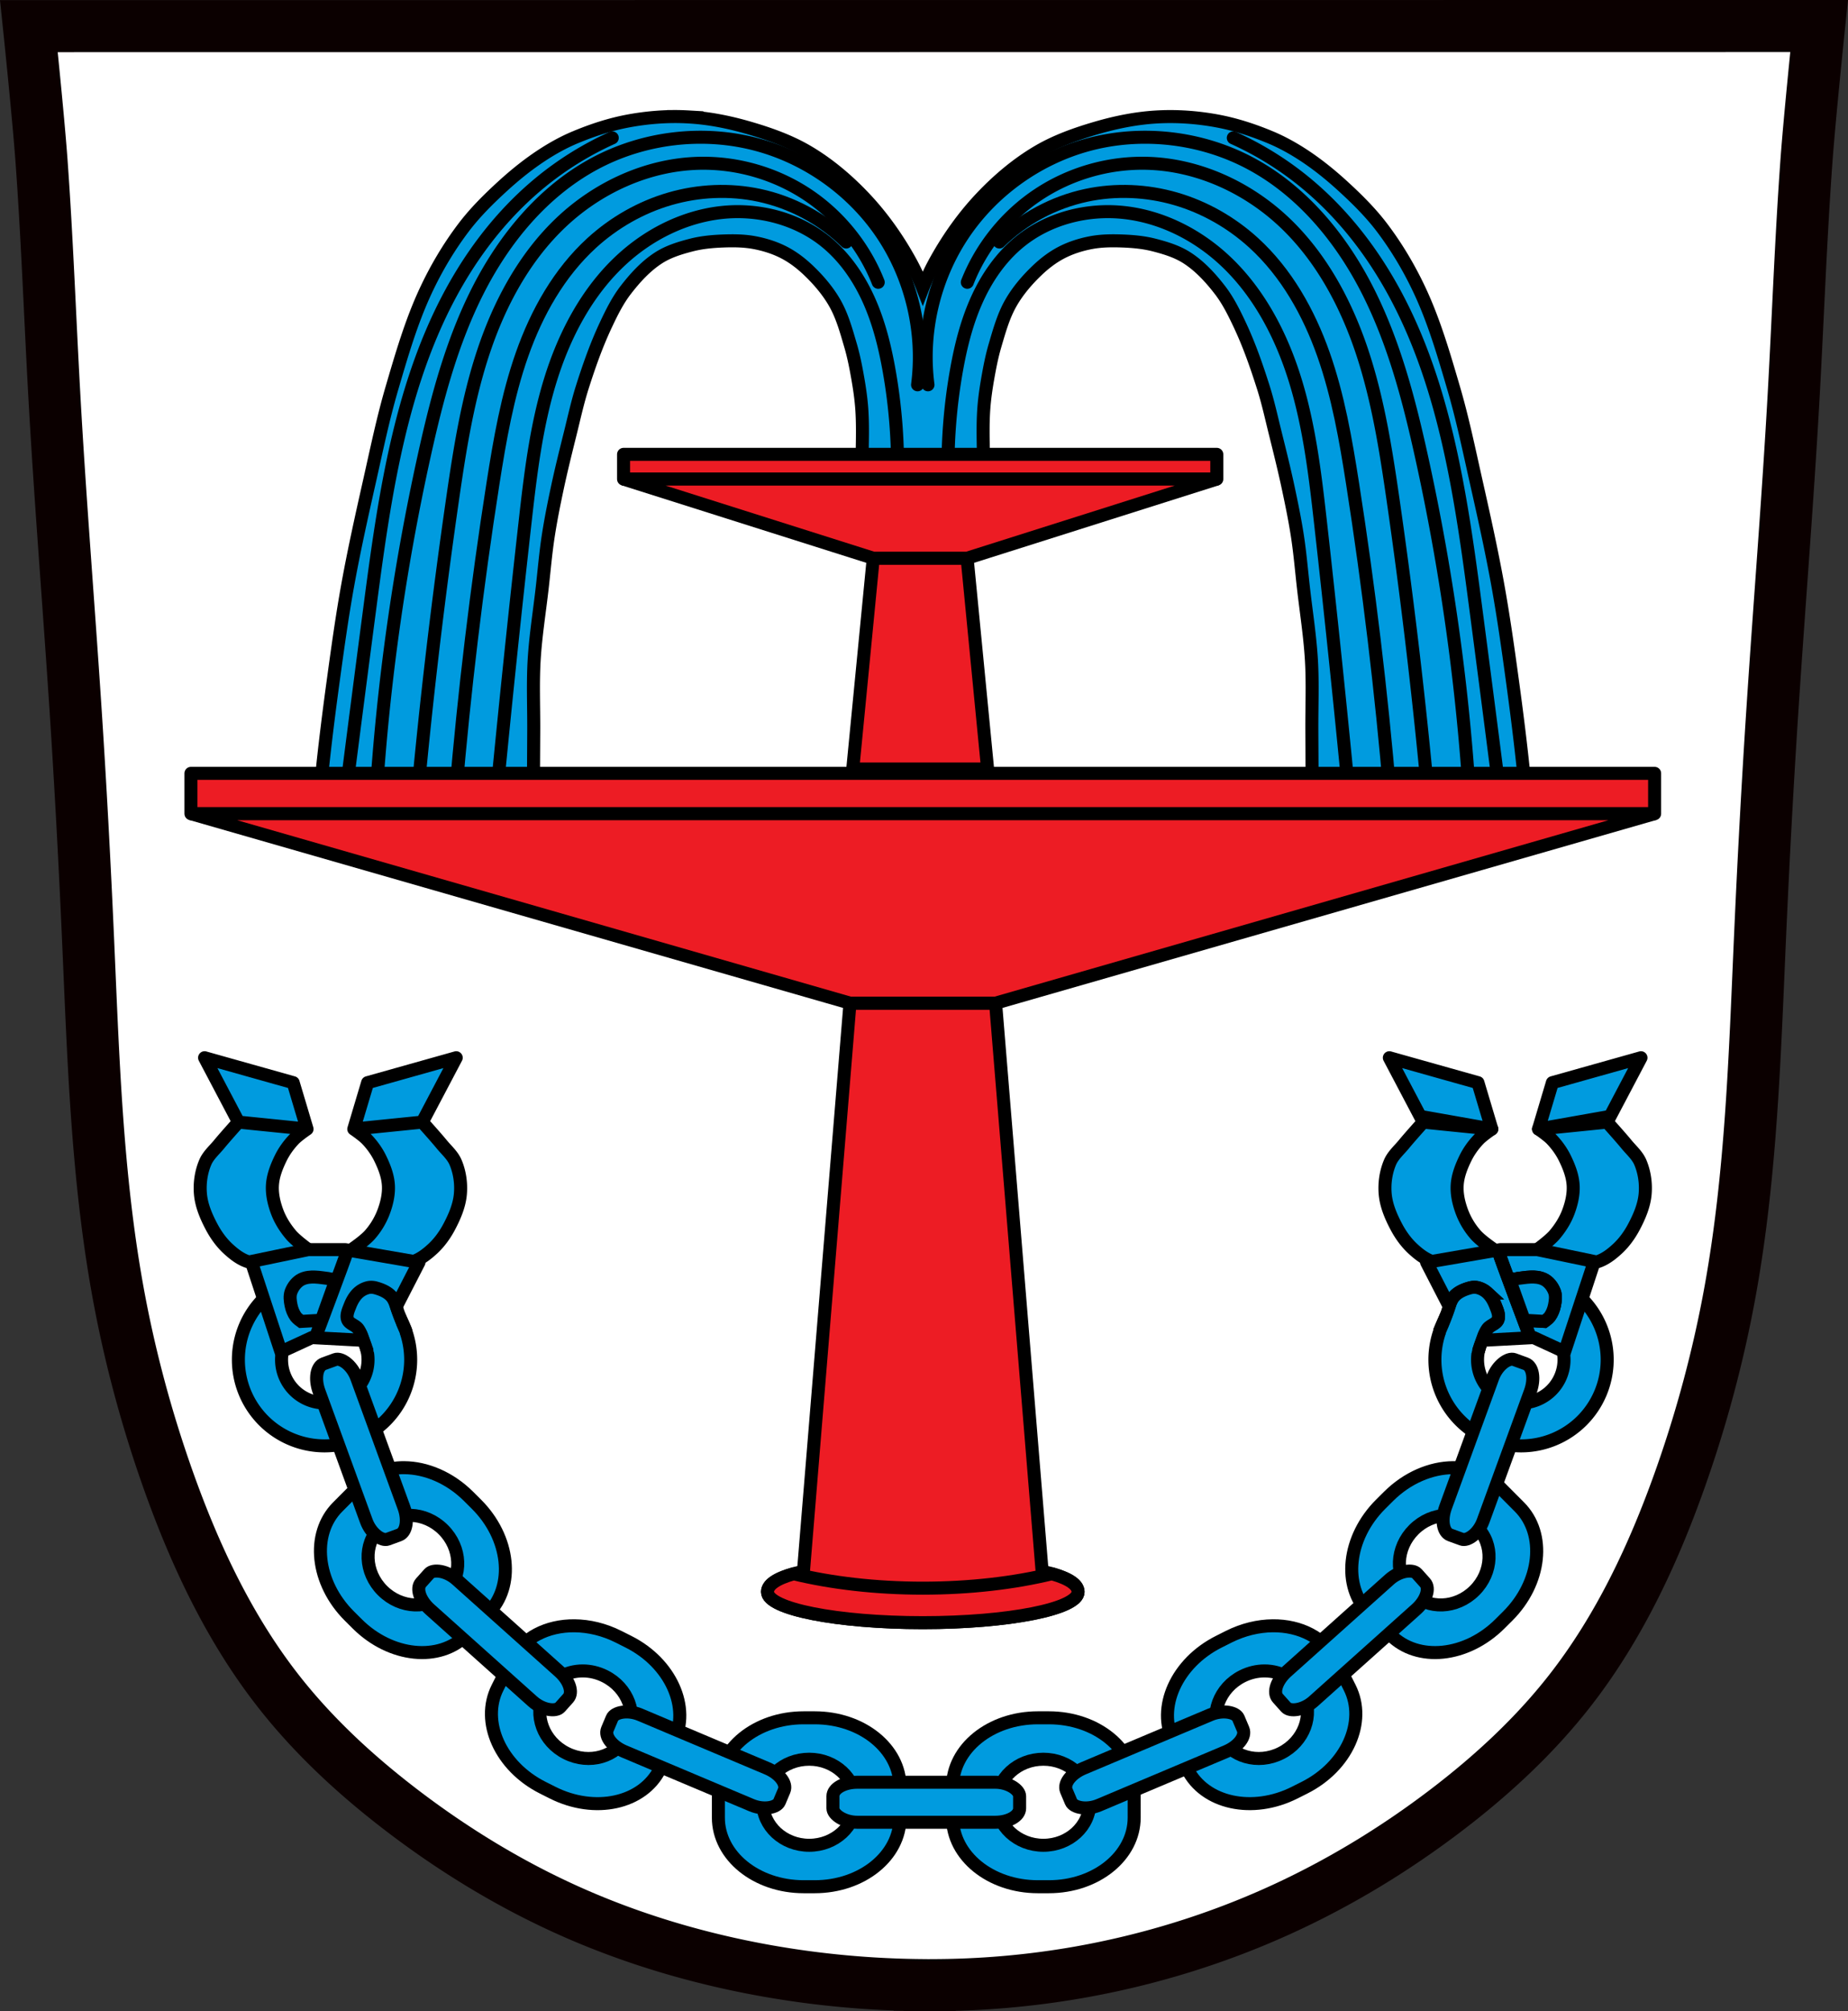 <svg xmlns="http://www.w3.org/2000/svg" width="709.976" height="772.543"><rect width="100%" height="100%" fill="#333333" stroke="none"/><g transform="translate(-23.004 -83.054)"><path style="fill:#fff;stroke:none;stroke-width:20;stroke-linecap:butt;stroke-linejoin:miter;stroke-miterlimit:4;stroke-dasharray:none;stroke-opacity:1" d="M34.103 93.096s3.615 34.612 4.87 51.965c2.153 29.739 3.225 59.544 4.874 89.314 2.22 40.087 5.489 80.109 8.12 120.17 1.952 29.753 3.553 59.528 4.87 89.315 1.994 45.08 3.356 90.375 11.367 134.783 4.481 24.837 11.031 49.295 19.487 73.074 10.242 28.803 23.436 56.86 42.275 80.934 13.56 17.328 29.874 32.368 47.356 45.73 20.005 15.293 41.65 28.49 64.64 38.764 24.325 10.871 50.081 18.44 76.322 23.05a358.095 358.095 0 0 0 58.045 5.358v.01c.347.005.694-.002 1.041.002.938.007 1.875.031 2.813.031v-.025a327.287 327.287 0 0 0 57.316-4.924c26.352-4.636 52.14-12.524 76.522-23.543 22.944-10.369 44.62-23.494 64.64-38.763 17.496-13.345 33.8-28.4 47.356-45.733 18.831-24.08 32.029-52.13 42.273-80.932 8.458-23.778 15.007-48.239 19.487-73.076 8.01-44.408 9.375-89.702 11.369-134.783 1.317-29.787 2.917-59.562 4.87-89.314 2.631-40.062 5.9-80.082 8.12-120.168 1.649-29.771 2.719-59.576 4.871-89.315 1.256-17.353 4.873-51.965 4.873-51.965z"/><path style="fill:#009bdf;fill-opacity:1;stroke:#000;stroke-width:5;stroke-linecap:round;stroke-linejoin:miter;stroke-miterlimit:4;stroke-dasharray:none;stroke-opacity:1" d="M281.806 127.82c-5.812.043-11.642.633-17.343 1.687-7.038 1.3-13.896 3.553-20.5 6.312-4.416 1.845-8.652 4.193-12.657 6.813-5.363 3.508-10.394 7.55-15.125 11.875-5.424 4.958-10.692 10.17-15.125 16.031-5.677 7.505-10.519 15.692-14.5 24.219-5.572 11.936-9.259 24.704-12.968 37.344-3.457 11.776-5.928 23.808-8.625 35.78-2.98 13.225-5.933 26.475-8.344 39.813-2.184 12.081-3.868 24.243-5.531 36.407-1.74 12.728-3.348 25.467-4.625 38.25-.39 3.9-.938 11.75-.938 11.75l82.375.906s.1-20.873.156-31.313c.048-8.999-.367-18.015.157-27 .541-9.297 2.041-18.527 3.093-27.78.755-6.637 1.303-13.274 2.313-19.876.958-6.26 2.209-12.493 3.531-18.687 1.49-6.978 3.214-13.89 4.938-20.813 1.476-5.93 2.774-11.925 4.625-17.75 2.562-8.065 5.376-16.088 8.968-23.75 2.21-4.712 4.54-9.473 7.719-13.594 3.6-4.664 7.673-9.152 12.625-12.343 3.805-2.453 8.271-3.815 12.656-4.938 3.869-.99 7.885-1.373 11.875-1.531 4.116-.163 8.297-.144 12.344.625 3.946.75 7.876 1.986 11.438 3.844 3.456 1.802 6.594 4.237 9.406 6.937 3.852 3.7 7.396 7.855 10.031 12.5 2.842 5.01 4.376 10.693 6 16.219 1.217 4.142 2.036 8.372 2.781 12.625.68 3.883 1.256 7.818 1.532 11.75.392 5.592.258 11.208.156 16.812-.103 5.61-.75 16.813-.75 16.813l15.125 1-.063 1.156 8.969-.594 8.969.594-.063-1.156 15.157-1s-.679-11.202-.782-16.813c-.102-5.604-.236-11.22.157-16.812.275-3.932.85-7.867 1.53-11.75.746-4.253 1.565-8.483 2.782-12.625 1.624-5.526 3.19-11.209 6.031-16.219 2.635-4.645 6.179-8.8 10.032-12.5 2.811-2.7 5.95-5.135 9.406-6.937 3.561-1.858 7.46-3.094 11.406-3.844 4.047-.77 8.228-.788 12.344-.625 3.99.158 8.007.54 11.875 1.531 4.385 1.123 8.851 2.485 12.656 4.938 4.952 3.191 9.057 7.68 12.656 12.343 3.18 4.121 5.51 8.882 7.719 13.594 3.593 7.662 6.375 15.685 8.938 23.75 1.85 5.825 3.148 11.82 4.625 17.75 1.723 6.924 3.448 13.835 4.937 20.813 1.322 6.194 2.605 12.426 3.563 18.687 1.01 6.602 1.558 13.24 2.312 19.875 1.052 9.254 2.52 18.484 3.063 27.781.523 8.985.108 18.001.156 27 .055 10.44.156 31.313.156 31.313l82.375-.906s-.516-7.85-.906-11.75c-1.277-12.783-2.885-25.522-4.625-38.25-1.663-12.164-3.379-24.326-5.563-36.407-2.411-13.338-5.364-26.588-8.343-39.812-2.698-11.973-5.17-24.005-8.625-35.781-3.71-12.64-7.397-25.408-12.97-37.344-3.98-8.527-8.822-16.714-14.5-24.219-4.432-5.86-9.7-11.073-15.124-16.031-4.73-4.324-9.73-8.367-15.094-11.875-4.005-2.62-8.24-4.968-12.656-6.813-6.604-2.759-13.494-5.011-20.531-6.312-7.602-1.405-15.407-1.967-23.125-1.531-7.775.438-15.521 1.987-23 4.156-7.888 2.287-15.776 5.068-22.844 9.25-7.99 4.728-15.21 10.852-21.594 17.594-6.733 7.11-12.498 15.205-17.281 23.75a86.633 86.633 0 0 0-5.219 11.03 86.633 86.633 0 0 0-5.219-11.03c-4.783-8.545-10.548-16.64-17.281-23.75-6.383-6.742-13.603-12.866-21.594-17.594-7.068-4.182-14.956-6.963-22.843-9.25-7.48-2.169-15.195-3.718-22.97-4.156a91.316 91.316 0 0 0-5.812-.157z"/><path d="M156.339 384.098c2.937-23.002 5.915-46 8.936-68.99 6.173-46.973 13.273-95.92 40.394-134.766 7.115-10.19 15.522-19.503 25.145-27.37a123.354 123.354 0 0 1 27.403-16.956" style="fill:none;stroke:#000;stroke-width:5;stroke-linecap:round;stroke-linejoin:miter;stroke-miterlimit:4;stroke-dasharray:none;stroke-opacity:1"/><path d="M156.339 384.098c2.937-23.002 5.915-46 8.936-68.99 6.173-46.973 13.273-95.92 40.394-134.766 7.115-10.19 15.522-19.503 25.145-27.37a123.354 123.354 0 0 1 27.403-16.956" style="fill:none;stroke:#000;stroke-width:5;stroke-linecap:round;stroke-linejoin:miter;stroke-miterlimit:4;stroke-dasharray:none;stroke-opacity:1" transform="matrix(-1 0 0 1 755.04 0)"/><path d="M-518.766 388.36a6566.16 6566.16 0 0 1 10.898-104.416c2.066-18.366 4.233-36.842 9.64-54.515 5.405-17.673 14.284-34.678 27.978-47.089 10.54-9.552 23.92-16.169 38.064-17.673 14.144-1.504 28.98 2.334 39.985 11.345 7.273 5.954 12.713 13.938 16.535 22.525 3.822 8.587 6.091 17.79 7.723 27.046a211.521 211.521 0 0 1 3.164 41.134" style="fill:none;stroke:#000;stroke-width:5;stroke-linecap:round;stroke-linejoin:round;stroke-miterlimit:4;stroke-dasharray:none;stroke-opacity:1" transform="translate(732.566)"/><path d="M-534.587 388.712c3.38-40.116 8.19-80.112 14.414-119.886 2.629-16.793 5.534-33.644 11.19-49.674 5.655-16.03 14.228-31.327 26.78-42.789 8.55-7.807 18.86-13.709 29.98-16.937 11.118-3.229 23.034-3.762 34.357-1.344 12.524 2.673 24.252 8.969 33.4 17.93" style="fill:none;stroke:#000;stroke-width:5;stroke-linecap:round;stroke-linejoin:round;stroke-miterlimit:4;stroke-dasharray:none;stroke-opacity:1" transform="translate(732.566)"/><path d="M-549.353 390.47a2245.668 2245.668 0 0 1 13.711-116.019c2.766-19.12 5.804-38.312 11.94-56.63 6.134-18.32 15.552-35.873 29.546-49.192 14.275-13.588 33.384-22.372 53.087-22.852 14.67-.358 29.419 3.894 41.648 12.005 12.23 8.11 21.883 20.045 27.26 33.699" style="fill:none;stroke:#000;stroke-width:5;stroke-linecap:round;stroke-linejoin:bevel;stroke-miterlimit:4;stroke-dasharray:none;stroke-opacity:1" transform="translate(732.566)"/><path d="M-565.174 390.118a861.227 861.227 0 0 1 18.634-132.19c4.806-21.732 10.529-43.475 20.61-63.318 10.081-19.843 24.883-37.839 44.43-48.482 19.118-10.409 42.297-13.165 63.283-7.383 19.38 5.34 36.688 17.873 47.809 34.618 11.12 16.745 15.96 37.56 13.364 57.494" style="fill:none;stroke:#000;stroke-width:5;stroke-linecap:round;stroke-linejoin:round;stroke-miterlimit:4;stroke-dasharray:none;stroke-opacity:1" transform="translate(732.566)"/><path style="fill:none;stroke:#000;stroke-width:5;stroke-linecap:round;stroke-linejoin:round;stroke-miterlimit:4;stroke-dasharray:none;stroke-opacity:1" d="M-518.766 388.36a6566.16 6566.16 0 0 1 10.898-104.416c2.066-18.366 4.233-36.842 9.64-54.515 5.405-17.673 14.284-34.678 27.978-47.089 10.54-9.552 23.92-16.169 38.064-17.673 14.144-1.504 28.98 2.334 39.985 11.345 7.273 5.954 12.713 13.938 16.535 22.525 3.822 8.587 6.091 17.79 7.723 27.046a211.521 211.521 0 0 1 3.164 41.134" transform="matrix(-1 0 0 1 22.474 0)"/><path style="fill:none;stroke:#000;stroke-width:5;stroke-linecap:round;stroke-linejoin:round;stroke-miterlimit:4;stroke-dasharray:none;stroke-opacity:1" d="M-534.587 388.712c3.38-40.116 8.19-80.112 14.414-119.886 2.629-16.793 5.534-33.644 11.19-49.674 5.655-16.03 14.228-31.327 26.78-42.789 8.55-7.807 18.86-13.709 29.98-16.937 11.118-3.229 23.034-3.762 34.357-1.344 12.524 2.673 24.252 8.969 33.4 17.93" transform="matrix(-1 0 0 1 22.474 0)"/><path style="fill:none;stroke:#000;stroke-width:5;stroke-linecap:round;stroke-linejoin:bevel;stroke-miterlimit:4;stroke-dasharray:none;stroke-opacity:1" d="M-549.353 390.47a2245.668 2245.668 0 0 1 13.711-116.019c2.766-19.12 5.804-38.312 11.94-56.63 6.134-18.32 15.552-35.873 29.546-49.192 14.275-13.588 33.384-22.372 53.087-22.852 14.67-.358 29.419 3.894 41.648 12.005 12.23 8.11 21.883 20.045 27.26 33.699" transform="matrix(-1 0 0 1 22.474 0)"/><path style="fill:none;stroke:#000;stroke-width:5;stroke-linecap:round;stroke-linejoin:round;stroke-miterlimit:4;stroke-dasharray:none;stroke-opacity:1" d="M-565.174 390.118a861.227 861.227 0 0 1 18.634-132.19c4.806-21.732 10.529-43.475 20.61-63.318 10.081-19.843 24.883-37.839 44.43-48.482 19.118-10.409 42.297-13.165 63.283-7.383 19.38 5.34 36.688 17.873 47.809 34.618 11.12 16.745 15.96 37.56 13.364 57.494" transform="matrix(-1 0 0 1 22.474 0)"/><path style="fill:none;stroke:#0b0000;stroke-width:20;stroke-linecap:butt;stroke-linejoin:miter;stroke-miterlimit:4;stroke-dasharray:none;stroke-opacity:1" d="M10 10.041s3.615 34.611 4.871 51.965c2.153 29.738 3.224 59.544 4.873 89.314 2.22 40.087 5.489 80.109 8.12 120.17 1.953 29.752 3.553 59.527 4.87 89.315 1.994 45.08 3.356 90.375 11.368 134.783 4.48 24.837 11.03 49.295 19.486 73.074 10.242 28.803 23.436 56.86 42.275 80.934 13.56 17.328 29.874 32.367 47.356 45.73 20.005 15.292 41.651 28.49 64.64 38.764 24.325 10.871 50.081 18.44 76.323 23.05a358.095 358.095 0 0 0 58.045 5.358v.01c.347.005.694-.002 1.04.002.938.007 1.875.031 2.813.031v-.025a327.287 327.287 0 0 0 57.316-4.924c26.352-4.636 52.14-12.524 76.522-23.543 22.944-10.369 44.62-23.494 64.64-38.764 17.497-13.344 33.8-28.399 47.356-45.732 18.832-24.08 32.03-52.13 42.273-80.932 8.458-23.778 15.007-48.239 19.487-73.076 8.01-44.408 9.375-89.703 11.369-134.783 1.317-29.787 2.918-59.562 4.871-89.315 2.63-40.061 5.899-80.081 8.12-120.167 1.648-29.771 2.718-59.576 4.87-89.315C694.16 44.611 697.777 10 697.777 10z" transform="translate(24.102 83.055)"/><g style="fill:#ed1c24;fill-opacity:1"><path d="m-425.594 468.375-17.875 218.25v0c-9.62 2.095-13.812 4.854-13.812 7.906 0 6.515 26.707 11.813 59.656 11.813 32.95 0 59.656-5.298 59.656-11.813 0-3.052-4.192-5.811-13.812-7.906v0l-17.875-218.25z" style="fill:#ed1c24;fill-opacity:1;fill-rule:nonzero;stroke:#000;stroke-width:5;stroke-linecap:round;stroke-linejoin:round;stroke-miterlimit:4;stroke-dasharray:none;stroke-dashoffset:0;stroke-opacity:1" transform="translate(775.15)"/><path d="M-447.219 687.563c-6.941 1.951-10.062 4.351-10.062 6.968 0 6.515 26.707 11.813 59.656 11.813 32.95 0 59.656-5.298 59.656-11.813 0-2.617-3.12-5.017-10.062-6.968-14.49 3.51-31.457 5.53-49.594 5.53s-35.103-2.02-49.594-5.53zM-678.789 380.106h562.327v15.503h-562.327z" style="fill:#ed1c24;fill-opacity:1;fill-rule:nonzero;stroke:#000;stroke-width:5;stroke-linecap:round;stroke-linejoin:round;stroke-miterlimit:4;stroke-dasharray:none;stroke-dashoffset:0;stroke-opacity:1" transform="translate(775.15)"/><path d="m-678.789 395.609 253.195 72.766h55.938l253.195-72.766z" style="fill:#ed1c24;fill-opacity:1;stroke:#000;stroke-width:5;stroke-linecap:butt;stroke-linejoin:miter;stroke-miterlimit:4;stroke-dasharray:none;stroke-opacity:1" transform="translate(775.15)"/><path d="m-416.656 297.469-7.875 80.969h51.812l-7.875-80.97zM-512.582 257.577h227.914v9.509h-227.914z" style="fill:#ed1c24;fill-opacity:1;fill-rule:nonzero;stroke:#000;stroke-width:5;stroke-linecap:round;stroke-linejoin:round;stroke-miterlimit:4;stroke-dasharray:none;stroke-dashoffset:0;stroke-opacity:1" transform="translate(775.15)"/><path d="m-512.582 267.086 95.926 30.383h36.062l95.926-30.383z" style="fill:#ed1c24;fill-opacity:1;stroke:#000;stroke-width:5;stroke-linecap:butt;stroke-linejoin:miter;stroke-miterlimit:4;stroke-dasharray:none;stroke-opacity:1" transform="translate(775.15)"/></g><path style="fill:#009bdf;fill-opacity:1;fill-rule:nonzero;stroke:#000;stroke-width:5;stroke-linecap:round;stroke-linejoin:round;stroke-miterlimit:4;stroke-dasharray:none;stroke-dashoffset:0;stroke-opacity:1" d="M584.363 489.193a33.095 33.095 0 0 0-33.095 33.094 33.095 33.095 0 0 0 33.095 33.096 33.095 33.095 0 0 0 33.096-33.096 33.095 33.095 0 0 0-33.096-33.094zm-.1 16.487a16.609 16.609 0 0 1 16.608 16.607 16.609 16.609 0 0 1-16.607 16.61 16.609 16.609 0 0 1-16.61-16.61 16.609 16.609 0 0 1 16.61-16.607z" transform="translate(23.004 83.054)"/><g style="fill:#009bdf;fill-opacity:1"><path d="m547.687 480.906 13.03 24.73s-5.055 5.596-7.446 8.51c-1.845 2.247-4.177 4.24-5.318 6.913-1.62 3.794-2.226 8.124-1.862 12.233.39 4.383 2.2 8.606 4.255 12.498 1.655 3.135 3.778 6.103 6.382 8.509 2.312 2.136 4.954 4.176 7.977 5.052 3.66 1.062 7.686.687 11.435 0 2.704-.495 5.19-1.827 7.711-2.925 1.256-.546 3.684-1.82 3.684-1.82s-4.734-3.422-6.609-5.625c-2.217-2.605-4.11-5.576-5.318-8.776-1.241-3.285-2.074-6.865-1.862-10.37.219-3.61 1.6-7.123 3.191-10.371 1.289-2.628 3.041-5.054 5.053-7.18 1.475-1.558 5.052-3.988 5.052-3.988l-5.318-17.817zM560.717 505.636l26.325 2.66M644.355 480.906l-13.03 24.73s5.055 5.596 7.446 8.51c1.845 2.247 4.177 4.24 5.318 6.913 1.62 3.794 2.227 8.124 1.862 12.233-.39 4.383-2.2 8.606-4.255 12.498-1.655 3.135-3.778 6.103-6.382 8.509-2.312 2.136-4.954 4.176-7.977 5.052-3.66 1.062-7.686.687-11.435 0-2.704-.495-5.03-2.313-7.711-2.925-1.939-.442-5.944-.512-5.944-.512s6.378-4.127 8.869-6.933a28.516 28.516 0 0 0 5.318-8.776c1.242-3.285 2.074-6.865 1.862-10.37-.219-3.61-1.6-7.123-3.191-10.371-1.289-2.628-3.041-5.054-5.053-7.18-1.475-1.558-5.052-3.988-5.052-3.988l5.318-17.817zM631.325 505.636 605 508.296" style="fill:#009bdf;fill-opacity:1;stroke:#000;stroke-width:5;stroke-linecap:round;stroke-linejoin:round;stroke-miterlimit:4;stroke-dasharray:none;stroke-opacity:1" transform="matrix(-1 0 0 1 1201.129 8.441)"/><path d="m565.617 559.173 11.415 34.704 11.873-5.48 25.571 1.37 15.57-30.272-28.355-4.888h-14.156z" style="fill:#009bdf;fill-opacity:1;stroke:#000;stroke-width:5;stroke-linecap:round;stroke-linejoin:round;stroke-miterlimit:4;stroke-dasharray:none;stroke-opacity:1" transform="matrix(-1 0 0 1 1201.129 8.441)"/><path d="M602.247 555.914c-.228 1.142-11.644 31.508-11.644 31.508M595.523 565.757c-3.476-.427-7.337-1.269-10.503.229-1.902.9-3.38 2.82-4.11 4.794-.607 1.642-.346 3.536 0 5.252.311 1.537.914 3.062 1.827 4.338.534.745 2.055 1.826 2.055 1.826l7.763-.457 5.48-15.297s-1.651-.579-2.512-.685z" style="fill:#009bdf;fill-opacity:1;stroke:#000;stroke-width:5;stroke-linecap:butt;stroke-linejoin:miter;stroke-miterlimit:4;stroke-dasharray:none;stroke-opacity:1" transform="matrix(-1 0 0 1 1201.129 8.441)"/><path d="M610.052 593.222s-1.655-5.772-3.364-8.17c-1.054-1.479-3.49-1.889-4.085-3.604-.587-1.692.31-3.618.961-5.286.708-1.811 1.697-3.605 3.124-4.926a8.55 8.55 0 0 1 3.845-2.043c.938-.213 1.955-.135 2.883.12 2.194.604 4.483 1.555 6.007 3.244 1.684 1.867 1.91 4.651 2.884 6.968.869 2.068 2.643 6.188 2.643 6.188" style="fill:#009bdf;fill-opacity:1;stroke:#000;stroke-width:5;stroke-linecap:round;stroke-linejoin:miter;stroke-miterlimit:4;stroke-dasharray:none;stroke-opacity:1" transform="matrix(-1 0 0 1 1201.129 8.441)"/><path d="M609.992 583.49c-.22.733.08 1.535.24 2.283.498 2.318 1.56 4.48 2.223 6.757.164.562.044 1.265.434 1.703.567.636 1.554 1.08 2.39.911 1.36-.276 2.134-1.801 3.003-2.883.867-1.08 1.639-2.264 2.162-3.545.335-.818.468-1.709.601-2.583.082-.536.053-1.084.12-1.622.032-.255.133-.76.133-.76l-2.987-8.196s-.848-.409-1.29-.355c-.935.114-1.795.72-2.464 1.382-1.23 1.218-1.598 3.082-2.583 4.505-.59.854-1.683 1.409-1.982 2.403z" style="fill:#009bdf;fill-opacity:1;stroke:none" transform="matrix(-1 0 0 1 1201.129 8.441)"/></g><path style="fill:#009bdf;fill-opacity:1;stroke:#000;stroke-width:5;stroke-linecap:round;stroke-linejoin:round;stroke-miterlimit:4;stroke-dasharray:none;stroke-opacity:1" d="m640.412 512.077-26.325 4.66M569.803 512.077l26.326 4.66"/><path style="fill:#009bdf;fill-opacity:1;stroke:#000;stroke-width:5;stroke-linecap:butt;stroke-linejoin:miter;stroke-miterlimit:4;stroke-dasharray:none;stroke-opacity:1" d="M598.882 564.355c.228 1.142 11.644 31.508 11.644 31.508M605.606 574.198c3.476-.427 7.337-1.269 10.503.229 1.902.9 3.379 2.82 4.11 4.794.607 1.642.346 3.536 0 5.252-.311 1.538-.914 3.062-1.827 4.338-.534.745-2.055 1.826-2.055 1.826l-7.763-.456-5.48-15.298s1.65-.579 2.512-.685z"/><path style="fill:#009bdf;fill-opacity:1;stroke:#000;stroke-width:5;stroke-linecap:round;stroke-linejoin:miter;stroke-miterlimit:4;stroke-dasharray:none;stroke-opacity:1" d="M591.077 601.663s1.655-5.772 3.364-8.17c1.054-1.479 3.49-1.889 4.085-3.604.587-1.692-.31-3.618-.961-5.286-.708-1.811-1.698-3.605-3.124-4.926a8.55 8.55 0 0 0-3.845-2.043c-.938-.213-1.956-.135-2.883.12-2.194.604-4.483 1.555-6.007 3.244-1.684 1.867-1.91 4.651-2.884 6.969-.869 2.067-2.643 6.187-2.643 6.187"/><path style="fill:#009bdf;fill-opacity:1;stroke:none" d="M591.137 591.931c.22.733-.08 1.535-.24 2.283-.498 2.318-1.56 4.48-2.223 6.757-.164.562-.044 1.265-.434 1.703-.567.636-1.554 1.08-2.39.911-1.36-.276-2.134-1.801-3.003-2.883-.867-1.08-1.639-2.264-2.162-3.545-.335-.818-.468-1.709-.601-2.583-.082-.536-.053-1.084-.12-1.622-.032-.255-.133-.76-.133-.76l2.987-8.196s.848-.409 1.29-.355c.935.114 1.795.72 2.463 1.382 1.23 1.218 1.599 3.082 2.584 4.505.59.854 1.683 1.409 1.982 2.403z"/><path d="M421.726 742.886c-18.153 0-32.767 11.83-32.767 26.524v11.834c0 14.694 14.614 26.525 32.767 26.525h4.246c18.153 0 32.766-11.83 32.766-26.525V769.41c0-14.695-14.613-26.524-32.766-26.524zm2.123 15.914c9.895 0 17.86 7.372 17.86 16.528 0 9.156-7.965 16.525-17.86 16.525-9.894 0-17.86-7.37-17.86-16.525 0-9.156 7.966-16.528 17.86-16.528z" style="fill:#009bdf;fill-opacity:1;fill-rule:nonzero;stroke:#000;stroke-width:5;stroke-linecap:round;stroke-linejoin:round;stroke-miterlimit:4;stroke-dasharray:none;stroke-dashoffset:0;stroke-opacity:1"/><path style="fill:#009bdf;fill-opacity:1;fill-rule:nonzero;stroke:#000;stroke-width:5;stroke-linecap:round;stroke-linejoin:round;stroke-miterlimit:4;stroke-dasharray:none;stroke-dashoffset:0;stroke-opacity:1" d="M308.758 659.832c-18.153 0-32.766 11.83-32.766 26.523v11.834c0 14.695 14.613 26.526 32.766 26.526h4.246c18.153 0 32.767-11.831 32.767-26.526v-11.834c0-14.694-14.614-26.523-32.767-26.523h-4.246zm2.123 15.914c9.894 0 17.861 7.372 17.861 16.527 0 9.156-7.967 16.526-17.861 16.526-9.895 0-17.86-7.37-17.86-16.526 0-9.155 7.965-16.527 17.86-16.527z" transform="translate(23.004 83.054)"/><rect style="fill:#009bdf;fill-opacity:1;fill-rule:nonzero;stroke:#000;stroke-width:5;stroke-linecap:round;stroke-linejoin:round;stroke-miterlimit:4;stroke-dasharray:none;stroke-dashoffset:0;stroke-opacity:1" width="71.721" height="15.371" x="343.006" y="767.641" rx="9.367" ry="5.344"/><path style="fill:#009bdf;fill-opacity:1;fill-rule:nonzero;stroke:#000;stroke-width:5;stroke-linecap:round;stroke-linejoin:round;stroke-miterlimit:4;stroke-dasharray:none;stroke-dashoffset:0;stroke-opacity:1" d="M488.943 624.486c-5.518.055-11.347 1.422-16.922 4.227l-3.792 1.908c-16.216 8.16-23.953 25.296-17.348 38.422l5.318 10.572c6.605 13.127 24.976 17.124 41.192 8.965l3.793-1.908c16.216-8.16 23.954-25.294 17.35-38.42l-5.321-10.572c-4.334-8.615-13.735-13.298-24.27-13.194zm-3.154 17.342c6.23-.008 12.042 3.168 14.871 8.791 4.115 8.179.313 18.344-8.525 22.791-8.839 4.447-19.268 1.443-23.383-6.736-4.115-8.179-.313-18.344 8.525-22.791 2.762-1.39 5.68-2.051 8.512-2.055z" transform="translate(23.004 83.054)"/><rect style="fill:#009bdf;fill-opacity:1;fill-rule:nonzero;stroke:#000;stroke-width:5;stroke-linecap:round;stroke-linejoin:round;stroke-miterlimit:4;stroke-dasharray:none;stroke-dashoffset:0;stroke-opacity:1" width="71.721" height="15.371" x="99.078" y="873.07" rx="9.367" ry="5.344" transform="rotate(-22.87)"/><path style="fill:#009bdf;fill-opacity:1;fill-rule:nonzero;stroke:#000;stroke-width:5;stroke-linecap:round;stroke-linejoin:round;stroke-miterlimit:4;stroke-dasharray:none;stroke-dashoffset:0;stroke-opacity:1" d="M220.754 624.486c-10.535-.104-19.937 4.58-24.272 13.194l-5.318 10.572c-6.604 13.126 1.134 30.26 17.35 38.42l3.79 1.908c16.217 8.16 34.59 4.162 41.194-8.965l5.318-10.572c6.605-13.126-1.133-30.263-17.35-38.422l-3.79-1.908c-5.574-2.805-11.404-4.172-16.922-4.227zm3.154 17.342c2.832.004 5.748.665 8.51 2.055 8.839 4.447 12.642 14.612 8.527 22.79-4.115 8.18-14.544 11.184-23.382 6.737-8.84-4.447-12.643-14.612-8.528-22.79 2.83-5.624 8.644-8.8 14.873-8.792z" transform="translate(23.004 83.054)"/><rect style="fill:#009bdf;fill-opacity:1;fill-rule:nonzero;stroke:#000;stroke-width:5;stroke-linecap:round;stroke-linejoin:round;stroke-miterlimit:4;stroke-dasharray:none;stroke-dashoffset:0;stroke-opacity:1" width="71.721" height="15.371" x="-598.352" y="578.889" rx="9.367" ry="5.344" transform="scale(-1 1) rotate(-22.87)"/><path style="fill:#009bdf;fill-opacity:1;fill-rule:nonzero;stroke:#000;stroke-width:5;stroke-linecap:round;stroke-linejoin:round;stroke-miterlimit:4;stroke-dasharray:none;stroke-dashoffset:0;stroke-opacity:1" d="M155.293 563.754c-6.54-.047-12.671 2.147-17.207 6.703l-8.35 8.385c-10.368 10.412-8.36 29.107 4.504 41.916l3.008 2.996c12.864 12.808 31.567 14.737 41.936 4.324l8.35-8.387c10.367-10.412 8.359-29.105-4.505-41.914l-3.008-2.996c-7.235-7.205-16.32-10.967-24.728-11.027zm2.637 18.307c4.395.16 8.86 2.005 12.365 5.496 7.011 6.981 7.456 17.824.996 24.312-6.46 6.488-17.307 6.09-24.318-.89-7.012-6.982-7.455-17.825-.994-24.313 3.23-3.244 7.555-4.766 11.95-4.605z" transform="translate(23.004 83.054)"/><rect style="fill:#009bdf;fill-opacity:1;fill-rule:nonzero;stroke:#000;stroke-width:5;stroke-linecap:round;stroke-linejoin:round;stroke-miterlimit:4;stroke-dasharray:none;stroke-dashoffset:0;stroke-opacity:1" width="71.721" height="15.371" x="-670.29" y="381.523" rx="9.367" ry="5.344" transform="scale(-1 1) rotate(-41.841)"/><path style="fill:#009bdf;fill-opacity:1;fill-rule:nonzero;stroke:#000;stroke-width:5;stroke-linecap:round;stroke-linejoin:round;stroke-miterlimit:4;stroke-dasharray:none;stroke-dashoffset:0;stroke-opacity:1" d="M558.19 563.754c-8.409.06-17.491 3.822-24.727 11.027l-3.01 2.996c-12.863 12.809-14.872 31.502-4.504 41.914l8.352 8.387c10.368 10.413 29.07 8.484 41.933-4.324l3.008-2.996c12.864-12.809 14.872-31.504 4.504-41.916l-8.35-8.385c-4.536-4.556-10.667-6.75-17.207-6.703zm-2.637 18.307c4.395-.161 8.72 1.361 11.95 4.605 6.461 6.488 6.018 17.331-.993 24.313-7.012 6.98-17.858 7.378-24.319.89-6.46-6.488-6.015-17.331.996-24.312 3.506-3.491 7.97-5.335 12.366-5.496z" transform="translate(23.004 83.054)"/><rect style="fill:#009bdf;fill-opacity:1;fill-rule:nonzero;stroke:#000;stroke-width:5;stroke-linecap:round;stroke-linejoin:round;stroke-miterlimit:4;stroke-dasharray:none;stroke-dashoffset:0;stroke-opacity:1" width="71.721" height="15.371" x="-107.644" y="885.319" rx="9.367" ry="5.344" transform="rotate(-41.841)"/><path style="fill:#009bdf;fill-opacity:1;fill-rule:nonzero;stroke:#000;stroke-width:5;stroke-linecap:round;stroke-linejoin:round;stroke-miterlimit:4;stroke-dasharray:none;stroke-dashoffset:0;stroke-opacity:1" d="M124.68 489.193a33.095 33.095 0 0 0-33.096 33.094 33.095 33.095 0 0 0 33.096 33.096 33.095 33.095 0 0 0 33.095-33.096 33.095 33.095 0 0 0-33.095-33.094zm.1 16.487a16.609 16.609 0 0 1 16.609 16.607 16.609 16.609 0 0 1-16.61 16.61 16.609 16.609 0 0 1-16.607-16.61 16.609 16.609 0 0 1 16.607-16.607z" transform="translate(23.004 83.054)"/><rect style="fill:#009bdf;fill-opacity:1;fill-rule:nonzero;stroke:#000;stroke-width:5;stroke-linecap:round;stroke-linejoin:round;stroke-miterlimit:4;stroke-dasharray:none;stroke-dashoffset:0;stroke-opacity:1" width="71.721" height="15.371" x="-692.371" y="59.466" rx="9.367" ry="5.344" transform="scale(-1 1) rotate(-69.961)"/><rect style="fill:#009bdf;fill-opacity:1;fill-rule:nonzero;stroke:#000;stroke-width:5;stroke-linecap:round;stroke-linejoin:round;stroke-miterlimit:4;stroke-dasharray:none;stroke-dashoffset:0;stroke-opacity:1" width="71.721" height="15.371" x="-433.142" y="770.192" rx="9.367" ry="5.344" transform="rotate(-69.961)"/><path style="fill:#009bdf;fill-opacity:1;stroke:#000;stroke-width:5;stroke-linecap:round;stroke-linejoin:round;stroke-miterlimit:4;stroke-dasharray:none;stroke-opacity:1" d="m101.608 489.347 13.03 24.73s-5.055 5.596-7.446 8.51c-1.845 2.247-4.177 4.24-5.318 6.914-1.62 3.793-2.226 8.123-1.862 12.232.39 4.383 2.2 8.606 4.255 12.498 1.655 3.135 3.778 6.103 6.382 8.509 2.312 2.136 4.954 4.176 7.977 5.052 3.661 1.062 7.686.687 11.435 0 2.704-.495 5.19-1.827 7.711-2.925 1.256-.546 3.684-1.819 3.684-1.819s-4.734-3.423-6.609-5.626c-2.217-2.605-4.11-5.576-5.318-8.776-1.241-3.285-2.074-6.865-1.862-10.37.219-3.61 1.6-7.123 3.191-10.371 1.289-2.628 3.041-5.054 5.053-7.18 1.475-1.558 5.052-3.988 5.052-3.988l-5.318-17.817zM114.638 514.077l26.325 2.66M198.276 489.347l-13.03 24.73s5.055 5.596 7.446 8.51c1.845 2.247 4.177 4.24 5.318 6.914 1.62 3.793 2.227 8.123 1.862 12.232-.39 4.383-2.2 8.606-4.255 12.498-1.655 3.135-3.778 6.103-6.382 8.509-2.312 2.136-4.954 4.176-7.977 5.052-3.66 1.062-7.686.687-11.435 0-2.704-.495-5.03-2.313-7.711-2.925-1.939-.442-5.944-.512-5.944-.512s6.378-4.127 8.869-6.933a28.516 28.516 0 0 0 5.318-8.776c1.242-3.285 2.074-6.865 1.862-10.37-.219-3.61-1.6-7.123-3.191-10.371-1.289-2.628-3.041-5.054-5.053-7.18-1.475-1.558-5.052-3.988-5.052-3.988l5.318-17.817zM185.246 514.077l-26.325 2.66"/><path style="fill:#009bdf;fill-opacity:1;stroke:#000;stroke-width:5;stroke-linecap:round;stroke-linejoin:round;stroke-miterlimit:4;stroke-dasharray:none;stroke-opacity:1" d="m119.538 567.614 11.415 34.704 11.873-5.48 25.571 1.37 15.57-30.272-28.355-4.888h-14.156z"/><path style="fill:#009bdf;fill-opacity:1;stroke:#000;stroke-width:5;stroke-linecap:butt;stroke-linejoin:miter;stroke-miterlimit:4;stroke-dasharray:none;stroke-opacity:1" d="M156.168 564.355c-.228 1.142-11.644 31.508-11.644 31.508M149.444 574.198c-3.476-.427-7.337-1.269-10.503.229-1.902.9-3.379 2.82-4.11 4.794-.607 1.642-.346 3.536 0 5.252.311 1.538.914 3.062 1.827 4.338.534.745 2.055 1.826 2.055 1.826l7.763-.456 5.48-15.298s-1.65-.579-2.512-.685z"/><path style="fill:#009bdf;fill-opacity:1;stroke:#000;stroke-width:5;stroke-linecap:round;stroke-linejoin:miter;stroke-miterlimit:4;stroke-dasharray:none;stroke-opacity:1" d="M163.973 601.663s-1.655-5.772-3.364-8.17c-1.054-1.479-3.49-1.889-4.085-3.604-.587-1.692.31-3.618.961-5.286.708-1.811 1.698-3.605 3.124-4.926a8.55 8.55 0 0 1 3.845-2.043c.938-.213 1.956-.135 2.883.12 2.194.604 4.483 1.555 6.007 3.244 1.684 1.867 1.91 4.651 2.884 6.969.869 2.067 2.643 6.187 2.643 6.187"/><path style="fill:#009bdf;fill-opacity:1;stroke:none" d="M163.913 591.931c-.22.733.08 1.535.24 2.283.498 2.318 1.56 4.48 2.223 6.757.164.562.044 1.265.434 1.703.567.636 1.554 1.08 2.39.911 1.36-.276 2.134-1.801 3.003-2.883.867-1.08 1.639-2.264 2.162-3.545.335-.818.468-1.709.601-2.583.082-.536.053-1.084.12-1.622.032-.255.133-.76.133-.76l-2.987-8.196s-.848-.409-1.29-.355c-.935.114-1.795.72-2.464 1.382-1.23 1.218-1.598 3.082-2.583 4.505-.59.854-1.683 1.409-1.982 2.403z"/></g></svg>